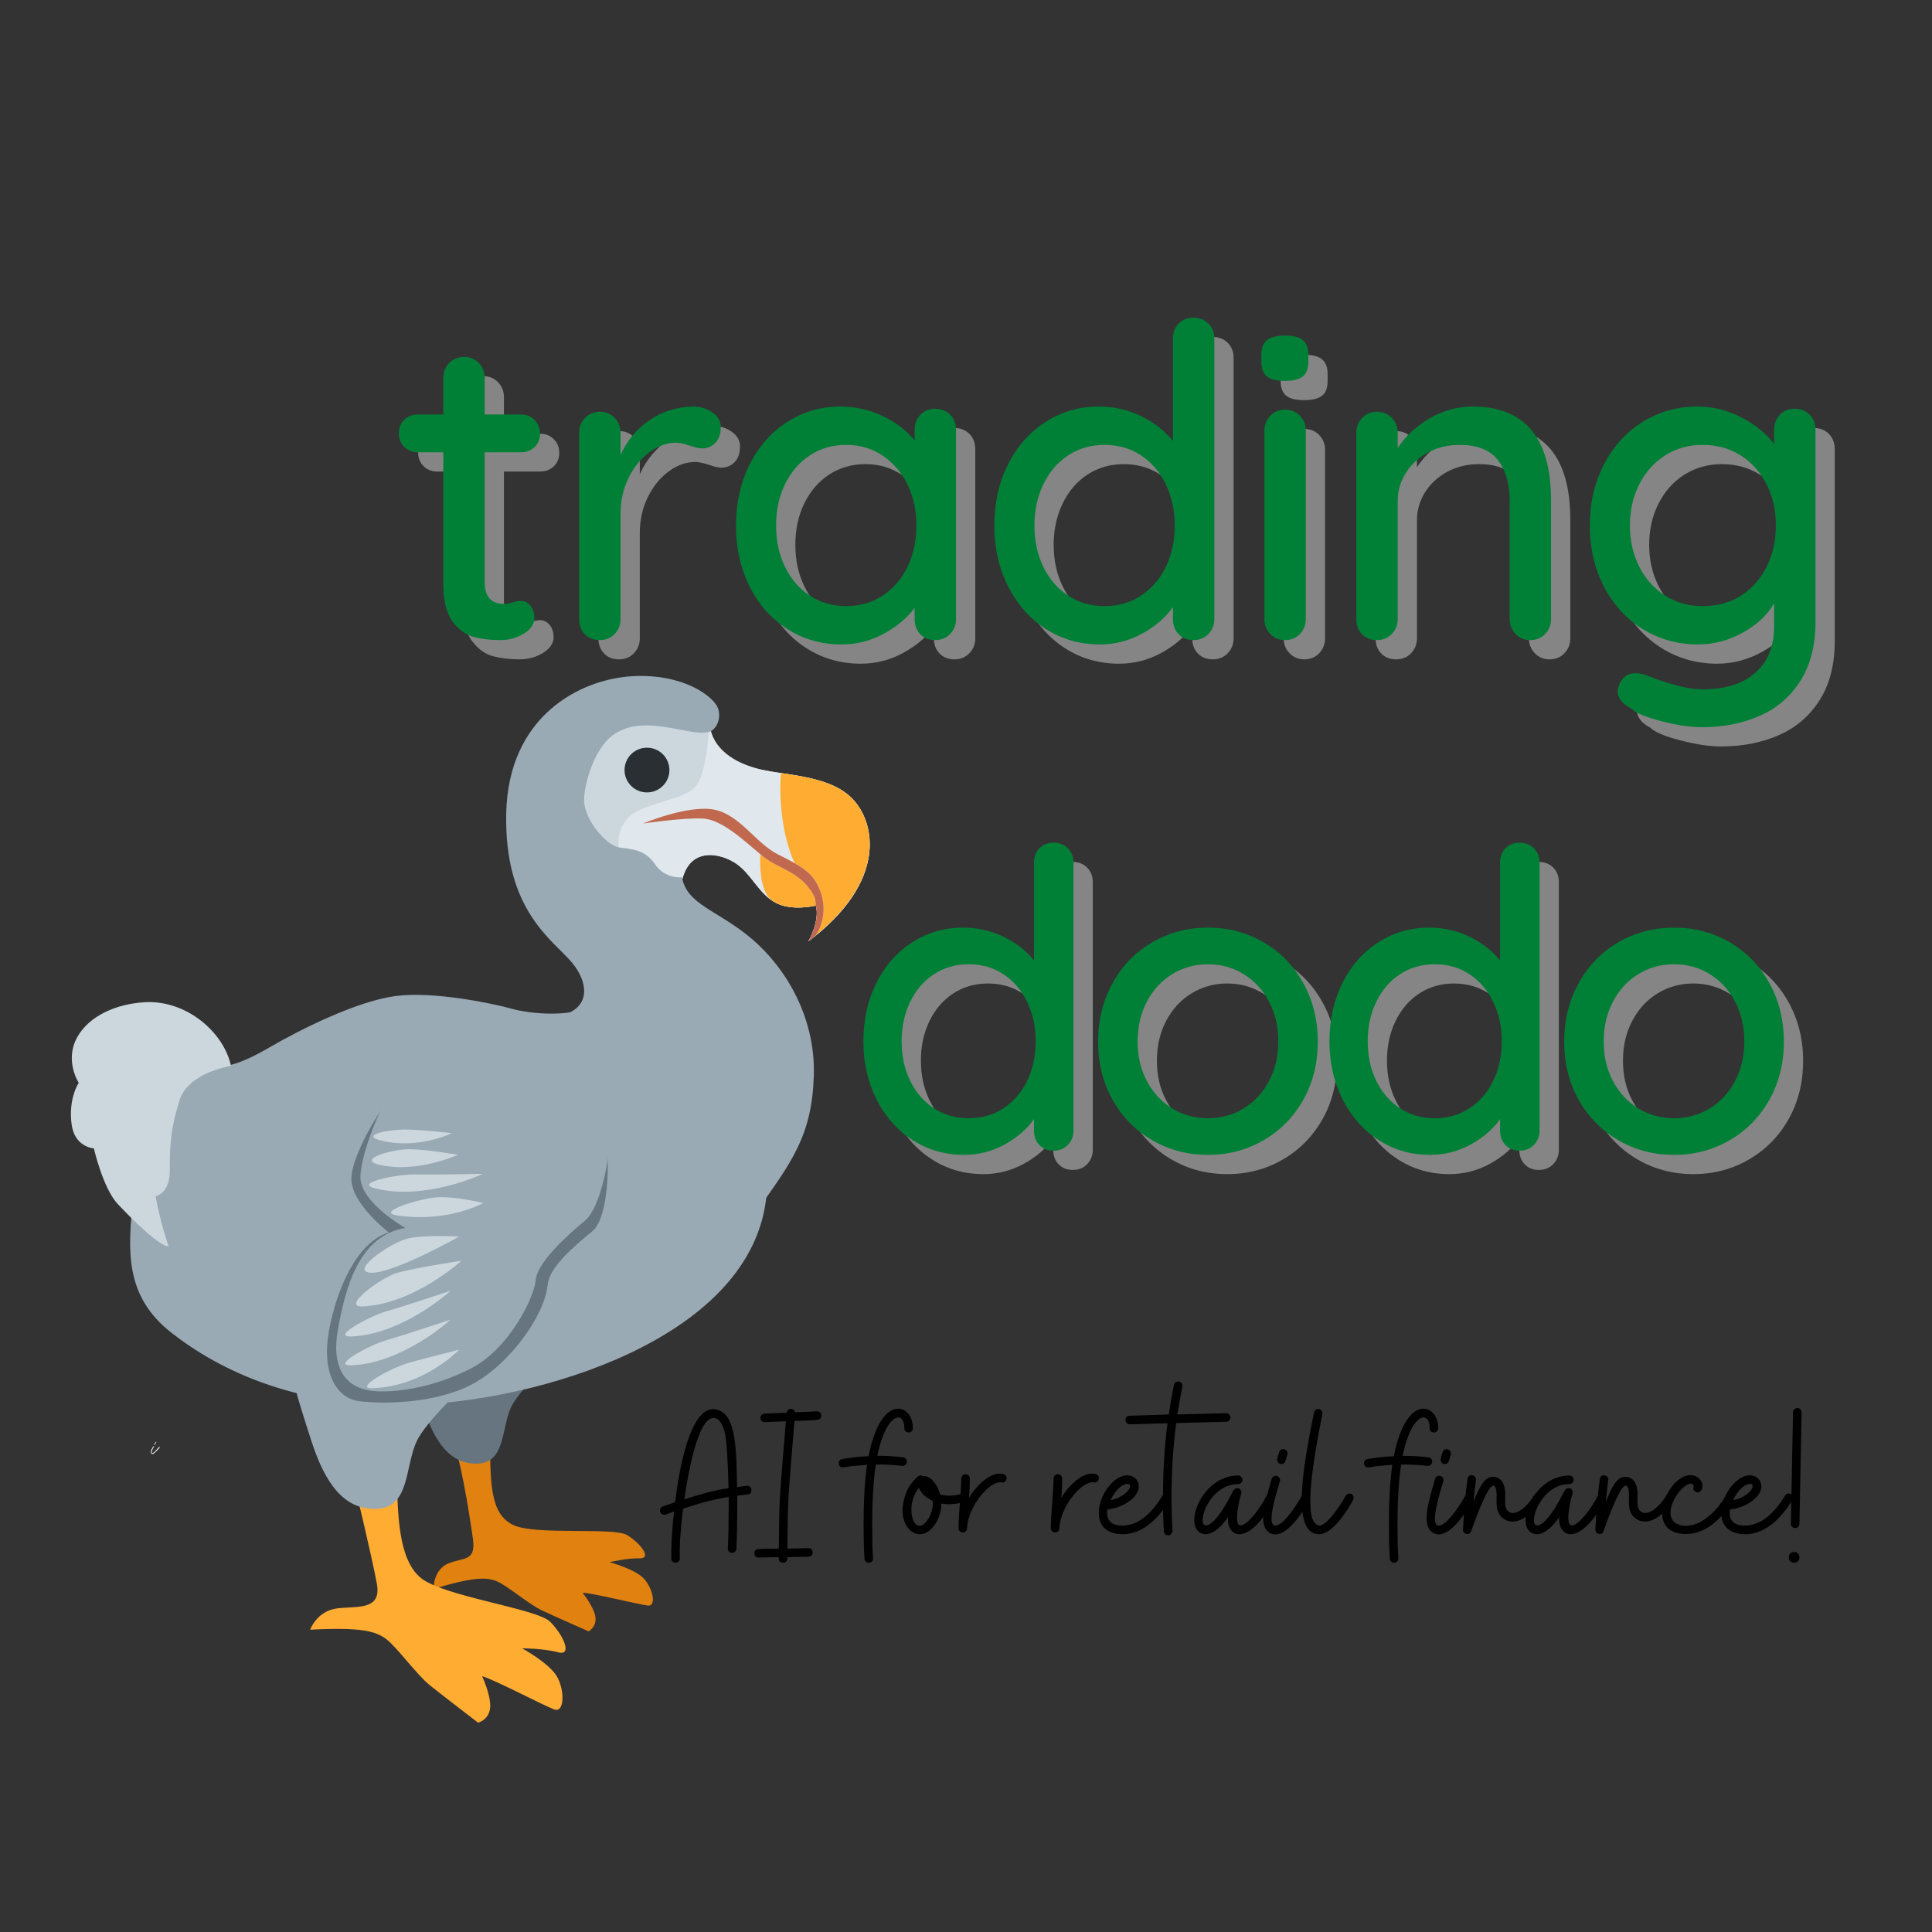 <?xml version="1.0" encoding="UTF-8"?>
<svg xmlns="http://www.w3.org/2000/svg" xmlns:xlink="http://www.w3.org/1999/xlink" width="375pt" height="375pt" viewBox="0 0 375 375" version="1.2">
<rect x="0" y="0" width="375" height="375" fill="#333333" stroke="none"/>
<defs>
<g>
<symbol overflow="visible" id="glyph1-0">
<path style="stroke:none;" d="M 3.375 -56.234 C 3.375 -58.203 4.363 -59.188 6.344 -59.188 L 43.047 -59.188 C 45.016 -59.188 46 -58.203 46 -56.234 L 46 -2.953 C 46 -0.984 45.016 0 43.047 0 L 6.344 0 C 4.363 0 3.375 -0.984 3.375 -2.953 Z M 8.031 -56.656 C 7.863 -56.656 7.75 -56.598 7.688 -56.484 C 7.633 -56.367 7.664 -56.258 7.781 -56.156 L 42.953 -5.5 C 43.066 -5.332 43.18 -5.258 43.297 -5.281 C 43.41 -5.312 43.469 -5.441 43.469 -5.672 L 43.469 -56.234 C 43.469 -56.516 43.328 -56.656 43.047 -56.656 Z M 5.922 -2.953 C 5.922 -2.672 6.062 -2.531 6.344 -2.531 L 41.266 -2.531 C 41.43 -2.531 41.539 -2.586 41.594 -2.703 C 41.656 -2.816 41.629 -2.93 41.516 -3.047 L 6.422 -53.703 C 6.305 -53.867 6.191 -53.938 6.078 -53.906 C 5.973 -53.875 5.922 -53.75 5.922 -53.531 Z M 5.922 -2.953 "/>
</symbol>
<symbol overflow="visible" id="glyph1-1">
<path style="stroke:none;" d=""/>
</symbol>
<symbol overflow="visible" id="glyph1-2">
<path style="stroke:none;" d="M 18.016 -36.453 L 18.016 -11.25 C 18.016 -8.426 19.281 -7.016 21.812 -7.016 C 22.207 -7.016 22.742 -7.113 23.422 -7.312 C 24.098 -7.508 24.633 -7.609 25.031 -7.609 C 25.758 -7.609 26.379 -7.297 26.891 -6.672 C 27.398 -6.055 27.656 -5.27 27.656 -4.312 C 27.656 -3.125 26.977 -2.109 25.625 -1.266 C 24.27 -0.422 22.75 0 21.062 0 C 19.195 0 17.488 -0.195 15.938 -0.594 C 14.383 -0.988 13.004 -1.988 11.797 -3.594 C 10.586 -5.195 9.984 -7.633 9.984 -10.906 L 9.984 -36.453 L 5.078 -36.453 C 4.004 -36.453 3.113 -36.801 2.406 -37.5 C 1.707 -38.207 1.359 -39.098 1.359 -40.172 C 1.359 -41.242 1.707 -42.113 2.406 -42.781 C 3.113 -43.457 4.004 -43.797 5.078 -43.797 L 9.984 -43.797 L 9.984 -50.906 C 9.984 -52.031 10.363 -52.988 11.125 -53.781 C 11.883 -54.57 12.852 -54.969 14.031 -54.969 C 15.164 -54.969 16.113 -54.57 16.875 -53.781 C 17.633 -52.988 18.016 -52.031 18.016 -50.906 L 18.016 -43.797 L 25.031 -43.797 C 26.102 -43.797 26.988 -43.441 27.688 -42.734 C 28.395 -42.035 28.75 -41.148 28.75 -40.078 C 28.75 -39.004 28.395 -38.129 27.688 -37.453 C 26.988 -36.785 26.102 -36.453 25.031 -36.453 Z M 18.016 -36.453 "/>
</symbol>
<symbol overflow="visible" id="glyph1-3">
<path style="stroke:none;" d="M 28.078 -45.328 C 29.535 -45.328 30.801 -44.945 31.875 -44.188 C 32.945 -43.426 33.484 -42.477 33.484 -41.344 C 33.484 -40 33.129 -38.973 32.422 -38.266 C 31.723 -37.555 30.863 -37.203 29.844 -37.203 C 29.344 -37.203 28.582 -37.375 27.562 -37.719 C 26.383 -38.113 25.457 -38.312 24.781 -38.312 C 23.031 -38.312 21.32 -37.703 19.656 -36.484 C 18 -35.273 16.645 -33.613 15.594 -31.5 C 14.551 -29.383 14.031 -27.031 14.031 -24.438 L 14.031 -4.062 C 14.031 -2.938 13.648 -1.977 12.891 -1.188 C 12.129 -0.395 11.16 0 9.984 0 C 8.797 0 7.832 -0.379 7.094 -1.141 C 6.363 -1.898 6 -2.875 6 -4.062 L 6 -40.25 C 6 -41.375 6.379 -42.332 7.141 -43.125 C 7.898 -43.914 8.848 -44.312 9.984 -44.312 C 11.16 -44.312 12.129 -43.914 12.891 -43.125 C 13.648 -42.332 14.031 -41.375 14.031 -40.25 L 14.031 -35.938 C 15.27 -38.695 17.129 -40.938 19.609 -42.656 C 22.098 -44.375 24.922 -45.266 28.078 -45.328 Z M 28.078 -45.328 "/>
</symbol>
<symbol overflow="visible" id="glyph1-4">
<path style="stroke:none;" d="M 41.938 -44.906 C 43.125 -44.906 44.098 -44.523 44.859 -43.766 C 45.617 -43.004 46 -42.004 46 -40.766 L 46 -4.062 C 46 -2.938 45.617 -1.977 44.859 -1.188 C 44.098 -0.395 43.125 0 41.938 0 C 40.758 0 39.801 -0.379 39.062 -1.141 C 38.332 -1.898 37.969 -2.875 37.969 -4.062 L 37.969 -6.25 C 36.5 -4.281 34.492 -2.602 31.953 -1.219 C 29.422 0.156 26.691 0.844 23.766 0.844 C 19.93 0.844 16.445 -0.141 13.312 -2.109 C 10.188 -4.086 7.734 -6.836 5.953 -10.359 C 4.18 -13.879 3.297 -17.836 3.297 -22.234 C 3.297 -26.629 4.18 -30.586 5.953 -34.109 C 7.734 -37.641 10.172 -40.391 13.266 -42.359 C 16.367 -44.336 19.785 -45.328 23.516 -45.328 C 26.492 -45.328 29.266 -44.707 31.828 -43.469 C 34.398 -42.227 36.445 -40.648 37.969 -38.734 L 37.969 -40.766 C 37.969 -41.941 38.332 -42.926 39.062 -43.719 C 39.801 -44.508 40.758 -44.906 41.938 -44.906 Z M 24.688 -6.594 C 27.344 -6.594 29.695 -7.27 31.75 -8.625 C 33.812 -9.977 35.422 -11.836 36.578 -14.203 C 37.734 -16.578 38.312 -19.254 38.312 -22.234 C 38.312 -25.172 37.734 -27.82 36.578 -30.188 C 35.422 -32.551 33.812 -34.426 31.75 -35.812 C 29.695 -37.195 27.344 -37.891 24.688 -37.891 C 22.039 -37.891 19.688 -37.211 17.625 -35.859 C 15.57 -34.504 13.969 -32.641 12.812 -30.266 C 11.656 -27.898 11.078 -25.223 11.078 -22.234 C 11.078 -19.254 11.656 -16.578 12.812 -14.203 C 13.969 -11.836 15.57 -9.977 17.625 -8.625 C 19.688 -7.27 22.039 -6.594 24.688 -6.594 Z M 24.688 -6.594 "/>
</symbol>
<symbol overflow="visible" id="glyph1-5">
<path style="stroke:none;" d="M 41.938 -62.578 C 43.125 -62.578 44.098 -62.195 44.859 -61.438 C 45.617 -60.676 46 -59.703 46 -58.516 L 46 -4.062 C 46 -2.938 45.617 -1.977 44.859 -1.188 C 44.098 -0.395 43.125 0 41.938 0 C 40.758 0 39.801 -0.379 39.062 -1.141 C 38.332 -1.898 37.969 -2.875 37.969 -4.062 L 37.969 -6.422 C 36.562 -4.391 34.57 -2.672 32 -1.266 C 29.438 0.141 26.691 0.844 23.766 0.844 C 19.93 0.844 16.461 -0.141 13.359 -2.109 C 10.254 -4.086 7.801 -6.836 6 -10.359 C 4.195 -13.879 3.297 -17.836 3.297 -22.234 C 3.297 -26.629 4.18 -30.586 5.953 -34.109 C 7.734 -37.641 10.172 -40.391 13.266 -42.359 C 16.367 -44.336 19.785 -45.328 23.516 -45.328 C 26.492 -45.328 29.25 -44.707 31.781 -43.469 C 34.32 -42.227 36.383 -40.617 37.969 -38.641 L 37.969 -58.516 C 37.969 -59.703 38.332 -60.676 39.062 -61.438 C 39.801 -62.195 40.758 -62.578 41.938 -62.578 Z M 24.688 -6.594 C 27.344 -6.594 29.695 -7.27 31.75 -8.625 C 33.812 -9.977 35.422 -11.836 36.578 -14.203 C 37.734 -16.578 38.312 -19.254 38.312 -22.234 C 38.312 -25.172 37.734 -27.836 36.578 -30.234 C 35.422 -32.629 33.812 -34.504 31.75 -35.859 C 29.695 -37.211 27.344 -37.891 24.688 -37.891 C 22.039 -37.891 19.688 -37.211 17.625 -35.859 C 15.57 -34.504 13.969 -32.629 12.812 -30.234 C 11.656 -27.836 11.078 -25.172 11.078 -22.234 C 11.078 -19.254 11.656 -16.578 12.812 -14.203 C 13.969 -11.836 15.57 -9.977 17.625 -8.625 C 19.688 -7.27 22.039 -6.594 24.688 -6.594 Z M 24.688 -6.594 "/>
</symbol>
<symbol overflow="visible" id="glyph1-6">
<path style="stroke:none;" d="M 13.609 -4.062 C 13.609 -2.938 13.227 -1.977 12.469 -1.188 C 11.707 -0.395 10.738 0 9.562 0 C 8.426 0 7.477 -0.395 6.719 -1.188 C 5.957 -1.977 5.578 -2.938 5.578 -4.062 L 5.578 -40.672 C 5.578 -41.797 5.957 -42.754 6.719 -43.547 C 7.477 -44.336 8.426 -44.734 9.562 -44.734 C 10.738 -44.734 11.707 -44.336 12.469 -43.547 C 13.227 -42.754 13.609 -41.797 13.609 -40.672 Z M 9.547 -50.312 C 7.91 -50.312 6.738 -50.609 6.031 -51.203 C 5.332 -51.797 4.984 -52.738 4.984 -54.031 L 4.984 -55.391 C 4.984 -56.742 5.363 -57.703 6.125 -58.266 C 6.883 -58.828 8.055 -59.109 9.641 -59.109 C 11.211 -59.109 12.348 -58.812 13.047 -58.219 C 13.754 -57.625 14.109 -56.68 14.109 -55.391 L 14.109 -54.031 C 14.109 -52.676 13.742 -51.719 13.016 -51.156 C 12.285 -50.594 11.129 -50.312 9.547 -50.312 Z M 9.547 -50.312 "/>
</symbol>
<symbol overflow="visible" id="glyph1-7">
<path style="stroke:none;" d="M 28.578 -45.328 C 38.723 -45.328 43.797 -39.238 43.797 -27.062 L 43.797 -4.062 C 43.797 -2.938 43.414 -1.977 42.656 -1.188 C 41.895 -0.395 40.926 0 39.75 0 C 38.613 0 37.664 -0.395 36.906 -1.188 C 36.145 -1.977 35.766 -2.938 35.766 -4.062 L 35.766 -26.969 C 35.766 -30.301 35.004 -32.953 33.484 -34.922 C 31.961 -36.898 29.484 -37.891 26.047 -37.891 C 23.785 -37.891 21.738 -37.395 19.906 -36.406 C 18.082 -35.414 16.645 -34.086 15.594 -32.422 C 14.551 -30.766 14.031 -28.945 14.031 -26.969 L 14.031 -4.062 C 14.031 -2.938 13.648 -1.977 12.891 -1.188 C 12.129 -0.395 11.16 0 9.984 0 C 8.797 0 7.832 -0.379 7.094 -1.141 C 6.363 -1.898 6 -2.875 6 -4.062 L 6 -40.25 C 6 -41.375 6.379 -42.332 7.141 -43.125 C 7.898 -43.914 8.848 -44.312 9.984 -44.312 C 11.16 -44.312 12.129 -43.914 12.891 -43.125 C 13.648 -42.332 14.031 -41.375 14.031 -40.25 L 14.031 -37.297 C 15.5 -39.547 17.539 -41.445 20.156 -43 C 22.781 -44.551 25.586 -45.328 28.578 -45.328 Z M 28.578 -45.328 "/>
</symbol>
<symbol overflow="visible" id="glyph1-8">
<path style="stroke:none;" d="M 43.047 -44.906 C 44.223 -44.906 45.191 -44.523 45.953 -43.766 C 46.711 -43.004 47.094 -42.004 47.094 -40.766 L 47.094 -3.547 C 47.094 1.016 46.117 4.832 44.172 7.906 C 42.234 10.977 39.598 13.242 36.266 14.703 C 32.941 16.172 29.195 16.906 25.031 16.906 C 22.77 16.906 20.129 16.508 17.109 15.719 C 14.098 14.938 12.172 14.125 11.328 13.281 C 9.578 12.375 8.703 11.242 8.703 9.891 C 8.703 9.555 8.816 9.109 9.047 8.547 C 9.672 7.129 10.711 6.422 12.172 6.422 C 12.91 6.422 13.703 6.594 14.547 6.938 C 19.055 8.688 22.578 9.562 25.109 9.562 C 29.617 9.562 33.07 8.473 35.469 6.297 C 37.863 4.129 39.062 1.156 39.062 -2.625 L 39.062 -7.188 C 37.883 -4.988 35.898 -3.098 33.109 -1.516 C 30.316 0.055 27.367 0.844 24.266 0.844 C 20.379 0.844 16.828 -0.141 13.609 -2.109 C 10.398 -4.086 7.879 -6.836 6.047 -10.359 C 4.211 -13.879 3.297 -17.836 3.297 -22.234 C 3.297 -26.629 4.211 -30.586 6.047 -34.109 C 7.879 -37.641 10.383 -40.391 13.562 -42.359 C 16.75 -44.336 20.258 -45.328 24.094 -45.328 C 27.195 -45.328 30.086 -44.617 32.766 -43.203 C 35.441 -41.797 37.539 -40.078 39.062 -38.047 L 39.062 -40.766 C 39.062 -41.941 39.426 -42.926 40.156 -43.719 C 40.895 -44.508 41.859 -44.906 43.047 -44.906 Z M 25.203 -6.594 C 27.961 -6.594 30.41 -7.254 32.547 -8.578 C 34.691 -9.91 36.367 -11.773 37.578 -14.172 C 38.797 -16.566 39.406 -19.254 39.406 -22.234 C 39.406 -25.223 38.797 -27.898 37.578 -30.266 C 36.367 -32.641 34.691 -34.504 32.547 -35.859 C 30.41 -37.211 27.961 -37.891 25.203 -37.891 C 22.492 -37.891 20.066 -37.211 17.922 -35.859 C 15.785 -34.504 14.109 -32.629 12.891 -30.234 C 11.68 -27.836 11.078 -25.172 11.078 -22.234 C 11.078 -19.305 11.68 -16.645 12.891 -14.25 C 14.109 -11.852 15.785 -9.977 17.922 -8.625 C 20.066 -7.27 22.492 -6.594 25.203 -6.594 Z M 25.203 -6.594 "/>
</symbol>
<symbol overflow="visible" id="glyph2-0">
<path style="stroke:none;" d="M 3.234 -53.719 C 3.234 -55.602 4.176 -56.547 6.062 -56.547 L 41.125 -56.547 C 43 -56.547 43.938 -55.602 43.938 -53.719 L 43.938 -2.828 C 43.938 -0.941 43 0 41.125 0 L 6.062 0 C 4.176 0 3.234 -0.941 3.234 -2.828 Z M 7.672 -54.125 C 7.516 -54.125 7.406 -54.066 7.344 -53.953 C 7.289 -53.848 7.32 -53.742 7.438 -53.641 L 41.031 -5.25 C 41.145 -5.094 41.254 -5.023 41.359 -5.047 C 41.461 -5.078 41.516 -5.195 41.516 -5.406 L 41.516 -53.719 C 41.516 -53.988 41.383 -54.125 41.125 -54.125 Z M 5.656 -2.828 C 5.656 -2.555 5.789 -2.422 6.062 -2.422 L 39.422 -2.422 C 39.578 -2.422 39.68 -2.473 39.734 -2.578 C 39.797 -2.691 39.77 -2.801 39.656 -2.906 L 6.141 -51.297 C 6.035 -51.453 5.926 -51.516 5.812 -51.484 C 5.707 -51.461 5.656 -51.348 5.656 -51.141 Z M 5.656 -2.828 "/>
</symbol>
<symbol overflow="visible" id="glyph2-1">
<path style="stroke:none;" d=""/>
</symbol>
<symbol overflow="visible" id="glyph2-2">
<path style="stroke:none;" d="M 40.062 -59.781 C 41.195 -59.781 42.125 -59.414 42.844 -58.688 C 43.57 -57.957 43.938 -57.031 43.938 -55.906 L 43.938 -3.875 C 43.938 -2.801 43.57 -1.883 42.844 -1.125 C 42.125 -0.375 41.195 0 40.062 0 C 38.938 0 38.02 -0.363 37.312 -1.094 C 36.613 -1.82 36.266 -2.75 36.266 -3.875 L 36.266 -6.141 C 34.922 -4.203 33.023 -2.555 30.578 -1.203 C 28.129 0.141 25.504 0.812 22.703 0.812 C 19.035 0.812 15.723 -0.129 12.766 -2.016 C 9.805 -3.898 7.461 -6.523 5.734 -9.891 C 4.016 -13.254 3.156 -17.039 3.156 -21.25 C 3.156 -25.445 4 -29.227 5.688 -32.594 C 7.383 -35.957 9.711 -38.582 12.672 -40.469 C 15.641 -42.352 18.898 -43.297 22.453 -43.297 C 25.305 -43.297 27.945 -42.703 30.375 -41.516 C 32.801 -40.336 34.766 -38.805 36.266 -36.922 L 36.266 -55.906 C 36.266 -57.031 36.613 -57.957 37.312 -58.688 C 38.02 -59.414 38.938 -59.781 40.062 -59.781 Z M 23.594 -6.297 C 26.125 -6.297 28.367 -6.941 30.328 -8.234 C 32.297 -9.523 33.832 -11.301 34.938 -13.562 C 36.039 -15.832 36.594 -18.395 36.594 -21.25 C 36.594 -24.051 36.039 -26.594 34.938 -28.875 C 33.832 -31.164 32.297 -32.957 30.328 -34.25 C 28.367 -35.539 26.125 -36.188 23.594 -36.188 C 21.062 -36.188 18.812 -35.539 16.844 -34.25 C 14.875 -32.957 13.336 -31.164 12.234 -28.875 C 11.129 -26.594 10.578 -24.051 10.578 -21.25 C 10.578 -18.395 11.129 -15.832 12.234 -13.562 C 13.336 -11.301 14.875 -9.523 16.844 -8.234 C 18.812 -6.941 21.062 -6.297 23.594 -6.297 Z M 23.594 -6.297 "/>
</symbol>
<symbol overflow="visible" id="glyph2-3">
<path style="stroke:none;" d="M 45.797 -21.172 C 45.797 -16.961 44.852 -13.188 42.969 -9.844 C 41.082 -6.508 38.508 -3.898 35.25 -2.016 C 32 -0.129 28.41 0.812 24.484 0.812 C 20.547 0.812 16.945 -0.129 13.688 -2.016 C 10.438 -3.898 7.867 -6.508 5.984 -9.844 C 4.098 -13.188 3.156 -16.961 3.156 -21.172 C 3.156 -25.367 4.098 -29.16 5.984 -32.547 C 7.867 -35.941 10.438 -38.582 13.688 -40.469 C 16.945 -42.352 20.547 -43.297 24.484 -43.297 C 28.41 -43.297 32 -42.352 35.25 -40.469 C 38.508 -38.582 41.082 -35.941 42.969 -32.547 C 44.852 -29.16 45.797 -25.367 45.797 -21.172 Z M 38.125 -21.172 C 38.125 -24.078 37.52 -26.672 36.312 -28.953 C 35.102 -31.242 33.457 -33.02 31.375 -34.281 C 29.301 -35.551 27.004 -36.188 24.484 -36.188 C 21.953 -36.188 19.645 -35.551 17.562 -34.281 C 15.488 -33.02 13.848 -31.242 12.641 -28.953 C 11.43 -26.672 10.828 -24.078 10.828 -21.172 C 10.828 -18.316 11.43 -15.754 12.641 -13.484 C 13.848 -11.223 15.488 -9.457 17.562 -8.188 C 19.645 -6.926 21.953 -6.297 24.484 -6.297 C 27.004 -6.297 29.301 -6.926 31.375 -8.188 C 33.457 -9.457 35.102 -11.223 36.312 -13.484 C 37.52 -15.754 38.125 -18.316 38.125 -21.172 Z M 38.125 -21.172 "/>
</symbol>
<symbol overflow="visible" id="glyph0-0">
<path style="stroke:none;" d="M 0.008 -2.258 C 0.055 -2.258 0.09 -2.27 0.137 -2.285 C 0.164 -2.297 0.18 -2.312 0.199 -2.324 C 0.219 -2.332 0.234 -2.352 0.262 -2.359 C 0.336 -2.402 1.438 -3.426 1.438 -3.57 C 1.43 -3.605 1.41 -3.66 1.363 -3.66 C 1.355 -3.66 1.336 -3.652 1.328 -3.641 C 1.301 -3.613 1.285 -3.59 1.258 -3.57 C 1.23 -3.543 1.211 -3.516 1.184 -3.488 L 0.586 -2.855 C 0.469 -2.719 0.324 -2.602 0.164 -2.504 C 0.098 -2.449 0.047 -2.414 -0.02 -2.402 L -0.055 -2.395 C -0.109 -2.395 -0.137 -2.422 -0.137 -2.484 C -0.145 -2.574 -0.137 -2.676 -0.117 -2.773 C -0.035 -3.062 0.074 -3.336 0.254 -3.578 C 0.27 -3.605 0.289 -3.641 0.316 -3.688 C 0.344 -3.715 0.289 -3.785 0.262 -3.785 C 0.234 -3.797 0.207 -3.777 0.191 -3.75 C -0.035 -3.434 -0.219 -3.109 -0.281 -2.719 C -0.289 -2.656 -0.289 -2.586 -0.281 -2.512 C -0.254 -2.359 -0.137 -2.258 0.008 -2.258 Z M 0.387 -4.031 C 0.406 -4.023 0.426 -4.031 0.441 -4.051 C 0.559 -4.195 0.652 -4.355 0.75 -4.527 C 0.758 -4.535 0.758 -4.555 0.758 -4.59 C 0.75 -4.602 0.75 -4.609 0.75 -4.617 C 0.75 -4.629 0.742 -4.629 0.73 -4.637 C 0.723 -4.645 0.715 -4.645 0.703 -4.645 C 0.688 -4.645 0.668 -4.637 0.66 -4.609 C 0.633 -4.562 0.605 -4.527 0.586 -4.484 C 0.559 -4.438 0.535 -4.402 0.508 -4.355 C 0.469 -4.293 0.426 -4.23 0.379 -4.156 L 0.352 -4.102 C 0.344 -4.074 0.363 -4.059 0.387 -4.031 Z M 0.387 -4.031 "/>
</symbol>
<symbol overflow="visible" id="glyph3-0">
<path style="stroke:none;" d="M 2.246 0 C 2.703 0 3.035 -0.375 3.035 -0.832 C 2.91 -2.953 3.16 -6.484 3.66 -10.477 C 7.359 -11.723 9.645 -12.305 12.512 -12.762 L 12.512 -11.059 C 12.512 -8.355 12.473 -5.57 12.348 -2.785 C 12.348 -2.246 12.598 -1.953 13.137 -1.914 C 13.594 -1.914 14.012 -2.246 14.012 -2.703 C 14.133 -5.406 14.176 -8.316 14.176 -11.184 L 14.176 -13.012 L 16.215 -13.262 C 16.672 -13.305 16.922 -13.594 16.922 -14.051 L 16.922 -14.176 C 16.879 -14.633 16.547 -14.926 16.09 -14.926 L 16.004 -14.926 L 14.133 -14.676 C 14.012 -22.117 13.926 -28.395 10.559 -29.602 C 10.145 -29.723 9.812 -29.809 9.52 -29.809 C 4.824 -29.809 2.785 -17.379 2.121 -11.766 C 1.414 -11.473 0.625 -11.223 -0.25 -10.934 C -0.625 -10.809 -0.832 -10.52 -0.832 -10.145 C -0.832 -10.02 -0.832 -9.938 -0.789 -9.895 C -0.664 -9.52 -0.375 -9.312 0 -9.312 L 0.125 -9.312 C 0.289 -9.312 0.582 -9.438 1.914 -9.938 C 1.453 -6.109 1.332 -2.785 1.371 -0.789 C 1.371 -0.332 1.746 0 2.203 0 Z M 3.906 -12.305 C 4.406 -15.797 6.32 -28.102 9.562 -28.102 C 10.52 -28.102 11.223 -27.148 11.684 -25.527 C 12.141 -23.902 12.348 -19.664 12.473 -14.469 C 9.48 -14.012 7.234 -13.344 3.906 -12.305 Z M 3.906 -12.305 "/>
</symbol>
<symbol overflow="visible" id="glyph4-0">
<path style="stroke:none;" d="M 6.152 -1.082 C 7.855 -1.121 9.438 -1.121 10.27 -1.164 C 10.809 -1.207 11.059 -1.496 11.059 -2.035 C 11.016 -2.496 10.727 -2.828 10.27 -2.828 L 10.184 -2.828 C 9.395 -2.785 7.816 -2.785 6.152 -2.742 C 6.32 -13.094 6.027 -9.105 7.523 -27.52 C 9.312 -27.562 10.934 -27.605 11.973 -27.73 C 12.43 -27.77 12.723 -28.062 12.723 -28.52 L 12.723 -28.602 C 12.723 -29.059 12.305 -29.391 11.848 -29.391 C 10.891 -29.266 9.27 -29.309 7.648 -29.184 C 7.523 -29.641 7.273 -29.848 6.816 -29.848 C 6.359 -29.848 6.109 -29.559 5.988 -29.102 C 4.324 -29.059 2.703 -28.977 1.703 -28.934 C 1.246 -28.895 0.914 -28.559 0.914 -28.102 L 0.914 -28.02 C 0.957 -27.562 1.289 -27.273 1.746 -27.273 L 1.789 -27.273 C 2.742 -27.312 4.242 -27.395 5.863 -27.438 C 4.363 -9.23 4.656 -13.094 4.488 -2.742 C 2.828 -2.703 1.332 -2.703 0.539 -2.66 C 0.082 -2.617 -0.25 -2.328 -0.25 -1.871 L -0.25 -1.789 C -0.207 -1.246 0.082 -0.996 0.582 -0.996 L 0.625 -0.996 C 1.414 -1.039 2.867 -1.039 4.488 -1.082 L 4.488 -0.832 C 4.449 -0.207 4.863 0 5.32 0 C 5.695 0 6.152 -0.25 6.152 -0.789 Z M 6.152 -1.082 "/>
</symbol>
<symbol overflow="visible" id="glyph4-1">
<path style="stroke:none;" d=""/>
</symbol>
<symbol overflow="visible" id="glyph4-2">
<path style="stroke:none;" d="M 1.578 0 C 2.035 0 2.371 -0.332 2.371 -0.789 L 2.371 -0.871 C 2.246 -2.535 2.203 -4.824 2.203 -7.316 C 2.203 -11.184 2.371 -15.547 2.91 -19.039 C 4.613 -19.082 6.32 -19 8.023 -18.789 C 8.523 -18.75 8.938 -19.125 8.938 -19.621 C 8.938 -20.078 8.648 -20.41 8.191 -20.453 C 6.527 -20.66 4.863 -20.746 3.199 -20.746 C 4.324 -26.109 6.07 -28.188 7.273 -28.188 C 7.98 -28.188 8.48 -27.395 8.438 -26.109 C 8.438 -25.648 8.773 -25.277 9.23 -25.277 C 9.688 -25.234 10.102 -25.609 10.102 -26.066 C 10.145 -28.227 8.898 -29.891 7.234 -29.891 C 5.238 -29.891 2.828 -27.438 1.496 -20.66 C -0.207 -20.621 -1.914 -20.41 -3.574 -20.121 C -4.031 -20.039 -4.281 -19.746 -4.281 -19.289 L -4.281 -19.164 C -4.199 -18.707 -3.906 -18.5 -3.449 -18.5 C -2.992 -18.543 -2.535 -18.625 -2.035 -18.707 C -1.164 -18.832 0 -18.875 1.207 -19 C 0.707 -15.672 0.539 -11.516 0.539 -7.523 C 0.539 -5.07 0.582 -2.742 0.707 -0.789 C 0.75 -0.332 1.082 0 1.539 0 Z M 1.578 0 "/>
</symbol>
<symbol overflow="visible" id="glyph4-3">
<path style="stroke:none;" d="M 6.609 -7.773 C 7.234 -8.898 7.609 -10.184 7.609 -11.473 C 8.066 -11.391 8.523 -11.348 9.062 -11.348 C 10.02 -11.348 11.059 -11.516 12.18 -11.805 C 12.598 -11.93 12.805 -12.223 12.805 -12.68 L 12.805 -12.848 C 12.68 -13.18 12.348 -13.469 11.973 -13.469 C 11.848 -13.469 11.891 -13.43 11.766 -13.43 C 10.809 -13.137 9.938 -13.012 9.105 -13.012 C 8.438 -13.012 7.855 -13.137 7.359 -13.262 C 7.027 -14.758 5.652 -17.004 4.074 -16.797 C 3.949 -16.879 3.781 -16.922 3.617 -16.922 C 3.41 -16.922 3.199 -16.879 3.078 -16.754 C 1.871 -15.715 0.957 -14.383 0.5 -12.762 C 0.207 -11.848 0.082 -10.977 0.082 -10.145 C 0.082 -7.316 1.664 -5.527 3.449 -5.527 C 4.574 -5.527 5.652 -6.234 6.609 -7.773 Z M 5.156 -8.648 C 4.531 -7.648 3.949 -7.152 3.41 -7.152 C 2.453 -7.152 1.789 -8.523 1.789 -10.309 C 1.789 -11.641 2.203 -13.219 3.242 -14.551 C 3.617 -13.594 4.531 -12.637 5.902 -12.016 C 5.902 -11.848 5.945 -11.684 5.945 -11.473 C 5.945 -10.434 5.613 -9.438 5.156 -8.648 Z M 5.156 -8.648 "/>
</symbol>
<symbol overflow="visible" id="glyph4-4">
<path style="stroke:none;" d="M 0.832 -5.863 C 1.289 -5.863 1.664 -6.195 1.664 -6.652 C 1.871 -11.102 6.195 -16.004 8.355 -15.59 C 8.812 -15.465 9.188 -15.758 9.312 -16.215 C 9.438 -16.672 9.145 -17.086 8.688 -17.211 C 8.398 -17.254 8.191 -17.293 8.023 -17.293 C 5.695 -17.293 3.242 -14.594 2.035 -12.598 C 2.16 -13.801 2.203 -15.051 2.203 -16.34 C 2.203 -16.797 1.828 -17.168 1.371 -17.168 C 0.914 -17.168 0.539 -16.797 0.539 -16.34 C 0.5 -13.18 0.043 -9.977 0 -6.691 C 0 -6.234 0.375 -5.902 0.832 -5.863 Z M 0.832 -5.863 "/>
</symbol>
<symbol overflow="visible" id="glyph4-5">
<path style="stroke:none;" d="M 4.363 -5.527 C 7.066 -5.527 10.395 -7.066 13.512 -12.18 C 13.594 -12.305 13.637 -12.43 13.637 -12.598 C 13.637 -12.969 13.512 -13.18 13.219 -13.305 C 13.094 -13.387 12.93 -13.43 12.805 -13.43 C 12.512 -13.43 12.266 -13.305 12.098 -13.055 C 10.641 -10.602 9.062 -8.98 7.398 -8.023 C 6.445 -7.523 5.32 -7.191 4.199 -7.191 C 2.66 -7.191 1.332 -7.855 1.332 -9.645 C 1.332 -9.852 1.371 -10.059 1.414 -10.352 C 4.199 -10.559 7.484 -12.598 7.484 -14.801 C 7.484 -16.004 6.57 -16.961 5.238 -16.961 C 4.406 -16.961 3.41 -16.586 2.371 -15.59 C 0.75 -14.051 -0.289 -11.684 -0.289 -9.645 C -0.289 -7.441 0.996 -5.527 4.363 -5.527 Z M 1.996 -12.141 C 3.117 -14.469 4.488 -15.297 5.281 -15.297 C 5.57 -15.297 5.738 -15.215 5.777 -15.008 C 5.988 -14.051 4.031 -12.473 1.996 -12.141 Z M 1.996 -12.141 "/>
</symbol>
<symbol overflow="visible" id="glyph4-6">
<path style="stroke:none;" d="M 1.664 -5.32 C 2.121 -5.32 2.453 -5.738 2.453 -6.195 C 2.328 -8.48 2.285 -10.641 2.285 -12.762 C 2.285 -17.793 2.578 -22.492 3.199 -27.105 L 12.887 -27.355 C 13.344 -27.355 13.719 -27.73 13.719 -28.188 C 13.719 -28.645 13.344 -29.02 12.848 -29.02 L 3.41 -28.77 C 3.699 -30.598 4.031 -32.387 4.363 -34.172 C 4.488 -34.672 4.117 -35.172 3.574 -35.172 C 3.16 -35.172 2.867 -34.961 2.742 -34.504 C 2.371 -32.633 2.035 -30.723 1.746 -28.77 L -5.863 -28.52 C -6.32 -28.52 -6.652 -28.227 -6.652 -27.77 L -6.652 -27.688 C -6.652 -27.23 -6.277 -26.855 -5.82 -26.855 L 1.496 -27.062 C 0.914 -22.492 0.625 -17.711 0.625 -12.762 C 0.625 -10.602 0.664 -8.438 0.789 -6.109 C 0.789 -5.652 1.164 -5.32 1.621 -5.32 Z M 1.664 -5.32 "/>
</symbol>
<symbol overflow="visible" id="glyph4-7">
<path style="stroke:none;" d="M -0.125 -5.902 C 0.25 -5.652 0.664 -5.527 1.121 -5.527 C 2.66 -5.527 4.449 -7.316 5.406 -8.855 C 5.281 -6.902 6.195 -5.527 7.648 -5.527 C 9.312 -5.527 11.723 -7.316 14.383 -12.18 C 14.426 -12.348 14.469 -12.473 14.469 -12.555 C 14.469 -12.887 14.301 -13.137 14.012 -13.305 C 13.926 -13.344 13.801 -13.387 13.637 -13.387 C 13.305 -13.387 13.055 -13.262 12.887 -12.969 C 11.559 -10.309 9.105 -7.234 7.898 -7.234 C 7.441 -7.234 7.191 -7.609 7.191 -8.73 C 7.191 -9.27 7.234 -9.938 7.398 -10.766 C 7.523 -11.641 7.691 -12.512 7.98 -13.305 C 8.191 -13.926 7.816 -14.469 7.191 -14.469 C 6.902 -14.469 6.652 -14.301 6.445 -13.969 C 5.445 -12.055 3.824 -8.898 2.121 -7.648 C 1.746 -7.359 1.453 -7.234 1.164 -7.234 C 0.707 -7.234 0.5 -7.566 0.5 -8.273 C 0.5 -10.434 2.953 -15.258 7.398 -15.258 C 7.855 -15.258 8.23 -15.633 8.23 -16.09 C 8.23 -16.547 7.855 -16.922 7.398 -16.922 C 2.203 -16.922 -1.121 -11.641 -1.121 -8.273 C -1.121 -7.234 -0.789 -6.359 -0.125 -5.902 Z M -0.125 -5.902 "/>
</symbol>
<symbol overflow="visible" id="glyph4-8">
<path style="stroke:none;" d="M 1.039 -5.82 C 1.414 -5.613 1.789 -5.488 2.16 -5.488 C 4.738 -5.488 7.484 -9.727 8.812 -12.18 C 8.855 -12.348 8.898 -12.473 8.898 -12.555 C 8.898 -12.848 8.773 -13.094 8.48 -13.305 C 8.316 -13.344 8.191 -13.387 8.105 -13.387 C 7.773 -13.387 7.523 -13.262 7.316 -12.969 C 5.613 -9.938 3.449 -7.191 2.203 -7.191 C 2.078 -7.191 1.996 -7.234 1.871 -7.273 C 1.578 -7.441 1.453 -7.855 1.453 -8.562 C 1.453 -10.684 2.742 -14.715 3.078 -15.797 C 3.199 -16.254 2.953 -16.711 2.496 -16.836 C 2.035 -16.961 1.578 -16.672 1.453 -16.215 C 0.789 -13.762 -0.168 -10.852 -0.168 -8.648 C -0.168 -7.359 0.168 -6.359 1.039 -5.82 Z M 3.367 -19.164 C 3.781 -19.164 4.031 -19.371 4.156 -19.746 L 4.531 -20.992 C 4.699 -21.617 4.199 -22.035 3.699 -22.035 C 3.367 -22.035 3.035 -21.867 2.91 -21.41 L 2.742 -20.828 L 2.578 -20.203 C 2.453 -19.707 2.742 -19.164 3.367 -19.164 Z M 3.367 -19.164 "/>
</symbol>
<symbol overflow="visible" id="glyph4-9">
<path style="stroke:none;" d="M 3.781 -5.527 C 6.359 -5.527 9.188 -9.977 10.395 -12.18 C 10.434 -12.266 10.477 -12.387 10.477 -12.598 C 10.477 -12.93 10.352 -13.18 10.059 -13.344 C 9.895 -13.387 9.77 -13.43 9.688 -13.43 C 9.355 -13.43 9.105 -13.262 8.938 -12.969 C 7.398 -10.227 5.07 -7.191 3.824 -7.191 C 3.699 -7.191 3.617 -7.234 3.492 -7.273 C 2.953 -7.609 2.078 -8.105 2.078 -11.93 C 2.078 -15.383 2.785 -20.828 4.406 -28.809 C 4.488 -29.352 4.281 -29.684 3.742 -29.809 C 3.285 -29.934 2.91 -29.602 2.785 -29.141 C 1.789 -24.113 0.414 -17.293 0.414 -12.305 C 0.414 -8.355 1.246 -5.527 3.781 -5.527 Z M 3.781 -5.527 "/>
</symbol>
<symbol overflow="visible" id="glyph4-10">
<path style="stroke:none;" d="M 0.832 -5.57 C 1.207 -5.57 1.453 -5.738 1.578 -6.109 C 3.117 -10.434 4.945 -14.965 5.902 -14.965 C 6.07 -14.965 6.195 -14.84 6.32 -14.551 C 6.445 -14.176 6.527 -13.676 6.527 -13.055 C 6.527 -11.516 6.234 -9.562 8.023 -8.438 C 8.48 -8.148 8.98 -7.98 9.602 -7.98 C 11.805 -7.98 13.926 -10.145 15.176 -12.18 C 15.258 -12.305 15.297 -12.43 15.297 -12.598 C 15.297 -12.93 15.176 -13.18 14.883 -13.305 C 14.758 -13.387 14.594 -13.43 14.426 -13.43 C 14.133 -13.43 13.887 -13.305 13.762 -13.012 C 12.969 -11.641 11.141 -9.645 9.688 -9.645 C 9.395 -9.645 9.145 -9.727 8.938 -9.852 C 7.98 -10.477 8.191 -11.723 8.191 -13.094 C 8.191 -13.801 8.148 -14.551 7.855 -15.215 C 7.484 -16.172 6.691 -16.672 5.82 -16.672 C 4.074 -16.672 3.117 -14.469 2.035 -11.848 C 2.203 -13.469 2.328 -14.84 2.496 -16.004 C 2.617 -16.461 2.246 -16.922 1.789 -16.961 C 1.332 -17.086 0.914 -16.711 0.871 -16.254 C 0.414 -13.055 0.125 -9.105 0 -6.445 C -0.043 -5.988 0.332 -5.57 0.832 -5.57 Z M 0.832 -5.57 "/>
</symbol>
<symbol overflow="visible" id="glyph4-11">
<path style="stroke:none;" d="M 4.363 -5.57 C 7.066 -5.57 10.434 -7.109 13.512 -12.18 C 13.594 -12.305 13.637 -12.43 13.637 -12.637 C 13.637 -12.93 13.512 -13.18 13.219 -13.344 C 13.137 -13.387 13.012 -13.43 12.848 -13.43 C 12.512 -13.43 12.266 -13.305 12.098 -13.055 C 9.438 -8.648 6.445 -7.152 4.324 -7.152 C 2.785 -7.152 1.746 -7.855 1.453 -8.812 C 1.371 -9.105 1.332 -9.395 1.332 -9.727 C 1.332 -12.266 3.949 -15.34 5.238 -15.34 C 5.527 -15.34 5.695 -15.215 5.82 -14.965 L 5.82 -14.84 C 5.777 -14.676 5.738 -14.551 5.738 -14.508 C 5.738 -14.176 5.902 -13.926 6.234 -13.719 C 6.402 -13.676 6.527 -13.637 6.57 -13.637 C 6.902 -13.637 7.152 -13.801 7.359 -14.176 C 7.484 -14.383 7.523 -14.633 7.523 -14.926 C 7.523 -16.047 6.445 -17.004 5.238 -17.004 C 2.453 -17.004 -0.289 -12.93 -0.289 -9.602 C -0.289 -7.398 0.957 -5.57 4.363 -5.57 Z M 4.363 -5.57 "/>
</symbol>
<symbol overflow="visible" id="glyph4-12">
<path style="stroke:none;" d="M 2.496 -6.734 C 2.953 -6.734 3.324 -7.066 3.324 -7.523 L 3.742 -29.141 C 3.742 -29.641 3.41 -30.016 2.953 -30.016 C 2.496 -30.016 2.078 -29.641 2.078 -29.184 L 1.664 -7.566 C 1.664 -7.109 1.996 -6.734 2.453 -6.734 Z M 2.285 0 C 2.91 0 3.324 -0.414 3.324 -1.039 C 3.324 -1.664 2.91 -2.078 2.285 -2.078 C 1.664 -2.078 1.246 -1.664 1.246 -1.039 C 1.246 -0.414 1.664 0 2.285 0 Z M 2.285 -0.996 L 2.246 -1.039 L 2.285 -1.082 L 2.328 -1.039 Z M 2.285 -0.996 "/>
</symbol>
</g>
<clipPath id="clip1">
  <path d="M 60 281 L 110 281 L 110 334.641 L 60 334.641 Z M 60 281 "/>
</clipPath>
</defs>
<g id="surface1">
<path style=" stroke:none;fill-rule:nonzero;fill:rgb(87.839%,50.589%,6.27%);fill-opacity:1;" d="M 95.137 279.719 C 95.137 288.484 95.32 293.93 99.613 295.996 C 103.906 298.062 119.094 296.371 121.715 297.957 C 124.328 299.543 126.621 302.539 124.152 302.473 C 121.688 302.402 118.324 303.223 118.324 303.223 C 118.324 303.223 123.09 304.508 124.867 306.297 C 126.645 308.086 127.562 311.855 125.727 311.637 C 123.895 311.418 114.871 309.168 113.082 309.156 C 113.082 309.156 115.324 311.945 115.574 313.879 C 115.824 315.816 114.246 316.645 114.246 316.645 C 114.246 316.645 107.75 313.777 105.238 312.609 C 102.723 311.441 98.492 307.805 96.5 306.957 C 94.508 306.105 92.039 306.043 84.152 308.398 C 84.152 308.398 84.059 304.605 87.113 303.426 C 90.168 302.238 92.43 303.09 91.773 298.523 C 90.996 293.109 89.242 282.125 87.633 279.184 C 86.016 276.262 95.137 273.242 95.137 279.719 Z M 95.137 279.719 "/>
<path style=" stroke:none;fill-rule:nonzero;fill:rgb(39.999%,45.879%,49.799%);fill-opacity:1;" d="M 117.852 254.961 C 110.285 260.762 101.176 268.984 99.23 273.086 C 97.277 277.184 98.152 283.871 92.738 284.086 C 87.324 284.301 84.293 279.77 82.125 273.086 C 79.957 266.395 76.277 255.609 78.441 248.926 C 80.609 242.242 110.273 244.609 114.82 246.555 C 119.367 248.484 123.484 250.645 117.852 254.961 Z M 117.852 254.961 "/>
<path style=" stroke:none;fill-rule:nonzero;fill:rgb(79.999%,83.919%,86.67%);fill-opacity:1;" d="M 137.703 139.855 C 137.703 144.492 141.484 147.68 146.719 149.125 C 151.953 150.574 160.676 150.285 165.328 154.918 C 169.98 159.555 172.305 171.141 156.895 182.73 C 156.895 182.73 159.223 178.676 158.348 175.773 C 158.348 175.773 153.695 176.934 150.496 175.195 C 147.293 173.461 145.844 169.691 142.934 167.66 C 140.023 165.637 133.336 163.895 132.176 172.008 C 131.012 180.121 119.477 169.582 117.828 167.18 C 115.309 163.512 108.426 152.406 111.043 149.219 C 113.664 146.031 118.414 143.617 120.738 140.723 C 123.066 137.824 137.703 139.855 137.703 139.855 Z M 137.703 139.855 "/>
<path style=" stroke:none;fill-rule:nonzero;fill:rgb(88.239%,90.979%,92.94%);fill-opacity:1;" d="M 137.703 139.855 C 137.703 144.492 141.484 147.68 146.719 149.125 C 151.953 150.574 160.676 150.285 165.328 154.918 C 169.98 159.555 172.305 171.141 156.895 182.73 C 156.895 182.73 159.223 178.676 158.348 175.773 C 158.348 175.773 153.695 176.934 150.496 175.195 C 147.293 173.461 145.844 169.691 142.934 167.66 C 140.023 165.637 133.336 163.895 132.176 172.008 C 131.012 180.121 120.836 171.43 120.543 168.531 C 120.25 165.629 119.09 162.16 121.703 158.969 C 124.316 155.781 132.75 155.492 135.078 152.598 C 137.414 149.707 137.703 139.855 137.703 139.855 Z M 137.703 139.855 "/>
<path style=" stroke:none;fill-rule:nonzero;fill:rgb(100%,67.45%,20%);fill-opacity:1;" d="M 159.312 173.234 C 158.34 170.34 156.652 168.898 154.234 167.535 C 151.883 162.406 151.133 155.371 151.586 150.051 C 156.379 150.777 161.93 151.539 165.328 154.918 C 169.82 159.391 172.09 170.352 158.375 181.531 C 159.996 178.945 160.254 176.047 159.312 173.234 Z M 159.312 173.234 "/>
<path style=" stroke:none;fill-rule:nonzero;fill:rgb(100%,67.45%,20%);fill-opacity:1;" d="M 147.574 165.797 L 148.078 166.223 C 151.176 168.727 155.438 169.18 157.953 173.812 C 158.242 174.352 158.324 175.047 158.324 175.781 C 158.219 175.805 153.652 176.914 150.488 175.195 C 150.012 174.938 149.629 174.566 149.223 174.223 C 147.516 172.117 147.457 168.016 147.574 165.797 Z M 147.574 165.797 "/>
<path style=" stroke:none;fill-rule:nonzero;fill:rgb(75.69%,41.179%,30.98%);fill-opacity:1;" d="M 138.574 157.141 C 143.613 158.109 146.719 163.703 150.984 165.832 C 152.203 166.441 153.266 166.984 154.234 167.535 C 156.652 168.898 158.34 170.34 159.312 173.234 C 160.254 176.047 159.996 178.945 158.375 181.531 C 157.887 181.934 157.426 182.332 156.895 182.73 C 156.895 182.73 159.219 178.676 158.348 175.781 L 158.328 175.785 C 158.328 175.051 158.25 174.355 157.957 173.82 C 155.438 169.18 151.176 168.727 148.074 166.215 L 147.574 165.797 C 144.484 163.23 140.121 159.062 136.445 158.879 C 132.57 158.688 124.809 159.844 124.809 159.844 C 124.809 159.844 133.535 156.176 138.574 157.141 Z M 138.574 157.141 "/>
<path style=" stroke:none;fill-rule:nonzero;fill:rgb(59.999%,66.669%,70.979%);fill-opacity:1;" d="M 137.605 142.074 C 139.086 141.645 140.074 139.371 139.348 137.438 C 138.523 135.238 132.758 130.68 122.68 131.258 C 112.602 131.836 98.637 138.98 98.254 157.91 C 97.867 176.84 107.367 182.441 111.051 186.879 C 114.734 191.324 114.734 197.117 106.008 197.504 C 97.285 197.891 107.172 218.367 113.953 226.668 C 120.738 234.973 139.156 245.789 146.523 235.551 C 153.887 225.316 157.57 220.293 157.957 208.898 C 158.348 197.504 152.527 187.848 145.941 182.246 C 139.355 176.645 133.344 175.676 132.371 170.273 C 132.371 170.273 129.078 170.66 127.141 167.762 C 125.199 164.859 122.68 164.859 120.156 164.48 C 117.637 164.098 113.176 158.879 113.375 155.016 C 113.566 151.227 115.582 145.492 118.508 143.043 C 124.52 138.023 133.867 143.156 137.605 142.074 Z M 137.605 142.074 "/>
<path style=" stroke:none;fill-rule:nonzero;fill:rgb(16.08%,18.43%,20%);fill-opacity:1;" d="M 121.223 149.469 C 121.223 149.754 121.25 150.035 121.305 150.316 C 121.359 150.594 121.441 150.867 121.551 151.129 C 121.66 151.391 121.797 151.641 121.953 151.879 C 122.113 152.117 122.293 152.336 122.496 152.535 C 122.699 152.738 122.918 152.918 123.156 153.078 C 123.395 153.234 123.645 153.367 123.91 153.477 C 124.176 153.586 124.445 153.668 124.727 153.727 C 125.008 153.781 125.293 153.809 125.578 153.809 C 125.863 153.809 126.145 153.781 126.426 153.727 C 126.707 153.668 126.98 153.586 127.246 153.477 C 127.508 153.367 127.758 153.234 127.996 153.078 C 128.234 152.918 128.457 152.738 128.656 152.535 C 128.859 152.336 129.039 152.117 129.199 151.879 C 129.359 151.641 129.492 151.391 129.602 151.129 C 129.711 150.867 129.793 150.594 129.848 150.316 C 129.906 150.035 129.934 149.754 129.934 149.469 C 129.934 149.184 129.906 148.902 129.848 148.621 C 129.793 148.34 129.711 148.07 129.602 147.809 C 129.492 147.543 129.359 147.293 129.199 147.059 C 129.039 146.82 128.859 146.602 128.656 146.398 C 128.457 146.199 128.234 146.016 127.996 145.859 C 127.758 145.699 127.508 145.566 127.246 145.457 C 126.98 145.348 126.707 145.266 126.426 145.211 C 126.145 145.156 125.863 145.129 125.578 145.129 C 125.293 145.129 125.008 145.156 124.727 145.211 C 124.445 145.266 124.176 145.348 123.91 145.457 C 123.645 145.566 123.395 145.699 123.156 145.859 C 122.918 146.016 122.699 146.199 122.496 146.398 C 122.293 146.602 122.113 146.82 121.953 147.059 C 121.797 147.293 121.66 147.543 121.551 147.809 C 121.441 148.07 121.359 148.34 121.305 148.621 C 121.25 148.902 121.223 149.184 121.223 149.469 Z M 121.223 149.469 "/>
<path style=" stroke:none;fill-rule:nonzero;fill:rgb(59.999%,66.669%,70.979%);fill-opacity:1;" d="M 114.535 195.312 C 110.656 197.477 102.855 196.797 99.375 195.809 C 95.898 194.82 84.215 192.344 76.766 193.332 C 69.312 194.32 58.375 199.766 52.418 203.234 C 46.449 206.699 42.227 208.188 38.5 205.957 C 34.77 203.73 26.82 222.793 25.824 232.695 C 24.832 242.594 24.09 251.508 33.277 258.688 C 42.473 265.871 58.289 273.988 82.723 272.555 C 107.617 271.09 147.469 258.48 148.875 230.691 C 150.5 198.535 146.086 205.219 137.391 198.535 C 128.695 191.852 120.746 191.844 114.535 195.312 Z M 114.535 195.312 "/>
<g clip-path="url(#clip1)" clip-rule="nonzero">
<path style=" stroke:none;fill-rule:nonzero;fill:rgb(100%,67.45%,20%);fill-opacity:1;" d="M 77.02 287.195 C 77.246 293.895 77.281 302.664 81.68 306.273 C 86.074 309.883 104.191 312.203 106.781 314.781 C 109.371 317.359 111.18 321.48 108.332 320.711 C 105.484 319.941 101.344 319.938 101.344 319.938 C 101.344 319.938 106.52 322.77 108.07 325.352 C 109.621 327.934 109.621 332.574 107.555 331.797 C 105.484 331.023 95.648 325.867 93.578 325.352 C 93.578 325.352 95.391 329.219 95.129 331.539 C 94.867 333.859 92.801 334.375 92.801 334.375 C 92.801 334.375 86.074 329.219 83.484 327.152 C 80.895 325.086 77.016 319.676 74.945 318.129 C 72.879 316.586 70.027 315.809 60.195 316.324 C 60.195 316.324 61.488 312.715 65.367 312.199 C 69.25 311.684 74.168 312.715 73.133 307.297 C 72.102 301.883 68.992 288.734 67.961 284.867 C 66.926 281.008 76.758 279.457 77.02 287.195 Z M 77.02 287.195 "/>
</g>
<path style=" stroke:none;fill-rule:nonzero;fill:rgb(59.999%,66.669%,70.979%);fill-opacity:1;" d="M 103.156 258.059 C 94.113 264.988 83.23 274.816 80.898 279.719 C 78.57 284.617 79.605 292.609 73.133 292.863 C 66.664 293.125 63.039 287.711 60.453 279.719 C 57.863 271.727 53.469 258.832 56.059 250.84 C 58.648 242.852 94.098 245.684 99.531 248.004 C 104.969 250.328 109.883 252.902 103.156 258.059 Z M 103.156 258.059 "/>
<path style=" stroke:none;fill-rule:nonzero;fill:rgb(39.999%,45.879%,49.799%);fill-opacity:1;" d="M 116.766 217.203 C 118.652 221.902 118.508 236.031 115.023 238.934 C 111.531 241.832 106.629 245.887 106.301 249.359 C 105.719 255.441 98.738 265 91.473 268.77 C 84.199 272.535 74.023 272.535 69.66 271.957 C 65.301 271.379 62.391 266.453 63.848 258.34 C 65.301 250.227 69.371 240.957 75.48 239.223 C 75.48 239.223 68.207 233.719 68.207 228.793 C 68.207 223.867 75.191 212.277 79.547 208.805 C 83.91 205.328 112.695 207.062 116.766 217.203 Z M 116.766 217.203 "/>
<path style=" stroke:none;fill-rule:nonzero;fill:rgb(59.999%,66.669%,70.979%);fill-opacity:1;" d="M 117.707 215.508 C 119.594 220.207 117.055 234.008 113.57 236.902 C 110.082 239.801 104.266 245.016 103.977 248.492 C 103.688 251.969 98.742 261.82 91.473 265.586 C 84.199 269.352 76.352 270.512 71.988 269.934 C 67.629 269.352 64.137 266.164 65.594 258.051 C 67.047 249.938 69.668 239.801 78.68 238.352 C 78.68 238.352 69.957 233.43 69.957 228.504 C 69.957 223.578 75.145 210.582 79.508 207.105 C 83.863 203.625 113.637 205.367 117.707 215.508 Z M 117.707 215.508 "/>
<path style=" stroke:none;fill-rule:nonzero;fill:rgb(79.999%,83.919%,86.67%);fill-opacity:1;" d="M 44.832 206.891 C 43.496 200.469 36.25 194.004 27.969 194.535 C 22.621 194.879 17.27 197.117 14.941 201.41 C 12.496 205.926 15.285 210.176 15.285 210.176 C 15.285 210.176 13.215 213.188 13.902 218.254 C 14.512 222.719 18.219 222.898 18.219 222.898 C 18.219 222.898 19.988 230.668 22.875 233.723 C 31.156 242.492 32.707 241.891 32.707 241.891 C 32.707 241.891 30.984 236.82 30.207 232.18 C 30.207 232.18 32.965 231.75 32.965 227.109 C 32.965 222.469 33.059 219.188 34.863 213.527 C 36.594 208.117 44.832 206.891 44.832 206.891 Z M 89.105 240.031 C 89.105 240.031 82.074 239.562 78.793 240.5 C 75.512 241.434 67.773 246.809 71.996 247.039 C 76.219 247.27 89.105 240.031 89.105 240.031 Z M 89.578 244.703 C 89.578 244.703 80.434 246.102 77.152 247.039 C 73.871 247.973 66.137 253.773 70.359 253.578 C 80.434 253.109 89.578 244.703 89.578 244.703 Z M 87.469 250.539 C 87.469 250.539 78.328 253.578 75.047 254.512 C 71.762 255.441 64.027 259.609 68.25 259.41 C 78.328 258.941 87.469 250.539 87.469 250.539 Z M 87.469 256.141 C 87.469 256.141 78.328 259.18 75.047 260.113 C 71.762 261.043 64.027 265.211 68.25 265.012 C 78.328 264.551 87.469 256.141 87.469 256.141 Z M 93.723 227.844 C 93.723 227.844 84.09 228.035 80.68 227.961 C 77.27 227.879 68.637 229.57 72.727 230.633 C 82.484 233.168 93.723 227.844 93.723 227.844 Z M 88.875 224.152 C 88.875 224.152 83.148 223.133 79.738 223.059 C 76.328 222.977 69.312 224.973 73.406 226.023 C 80.672 227.887 88.875 224.152 88.875 224.152 Z M 87.703 219.945 C 87.703 219.945 82.438 219.328 79.031 219.246 C 75.621 219.164 69.781 220.293 73.871 221.348 C 81.137 223.215 87.703 219.945 87.703 219.945 Z M 89.105 261.98 C 89.105 261.98 82.543 263.613 79.262 264.551 C 75.98 265.48 68.242 269.648 72.465 269.453 C 82.551 268.988 89.105 261.98 89.105 261.98 Z M 93.801 233.492 C 93.801 233.492 88.066 232.121 84.668 232.406 C 81.266 232.688 72.867 235.285 77.051 235.906 C 87.027 237.387 93.801 233.492 93.801 233.492 Z M 93.801 233.492 "/>
<g style="fill:rgb(100%,100%,100%);fill-opacity:1;">
  <use xlink:href="#glyph0-0" x="29.573" y="284.495"/>
</g>
<g style="fill:rgb(100%,100%,100%);fill-opacity:0.4;">
  <use xlink:href="#glyph1-1" x="58.162" y="127.98"/>
</g>
<g style="fill:rgb(0%,50.2%,21.57%);fill-opacity:1;">
  <use xlink:href="#glyph1-1" x="54.424" y="124.242"/>
</g>
<g style="fill:rgb(100%,100%,100%);fill-opacity:0.4;">
  <use xlink:href="#glyph1-2" x="79.799" y="127.98"/>
</g>
<g style="fill:rgb(100%,100%,100%);fill-opacity:0.4;">
  <use xlink:href="#glyph1-3" x="110.154" y="127.98"/>
</g>
<g style="fill:rgb(100%,100%,100%);fill-opacity:0.4;">
  <use xlink:href="#glyph1-4" x="143.3" y="127.98"/>
</g>
<g style="fill:rgb(100%,100%,100%);fill-opacity:0.4;">
  <use xlink:href="#glyph1-5" x="193.441" y="127.98"/>
</g>
<g style="fill:rgb(100%,100%,100%);fill-opacity:0.4;">
  <use xlink:href="#glyph1-6" x="243.582" y="127.98"/>
</g>
<g style="fill:rgb(100%,100%,100%);fill-opacity:0.4;">
  <use xlink:href="#glyph1-7" x="261" y="127.98"/>
</g>
<g style="fill:rgb(100%,100%,100%);fill-opacity:0.4;">
  <use xlink:href="#glyph1-8" x="309.027" y="127.98"/>
</g>
<g style="fill:rgb(0%,50.2%,21.57%);fill-opacity:1;">
  <use xlink:href="#glyph1-2" x="76.062" y="124.242"/>
</g>
<g style="fill:rgb(0%,50.2%,21.57%);fill-opacity:1;">
  <use xlink:href="#glyph1-3" x="106.417" y="124.242"/>
</g>
<g style="fill:rgb(0%,50.2%,21.57%);fill-opacity:1;">
  <use xlink:href="#glyph1-4" x="139.562" y="124.242"/>
</g>
<g style="fill:rgb(0%,50.2%,21.57%);fill-opacity:1;">
  <use xlink:href="#glyph1-5" x="189.704" y="124.242"/>
</g>
<g style="fill:rgb(0%,50.2%,21.57%);fill-opacity:1;">
  <use xlink:href="#glyph1-6" x="239.845" y="124.242"/>
</g>
<g style="fill:rgb(0%,50.2%,21.57%);fill-opacity:1;">
  <use xlink:href="#glyph1-7" x="257.263" y="124.242"/>
</g>
<g style="fill:rgb(0%,50.2%,21.57%);fill-opacity:1;">
  <use xlink:href="#glyph1-8" x="305.29" y="124.242"/>
</g>
<g style="fill:rgb(100%,100%,100%);fill-opacity:0.4;">
  <use xlink:href="#glyph2-1" x="58.162" y="227.085"/>
</g>
<g style="fill:rgb(100%,100%,100%);fill-opacity:0.4;">
  <use xlink:href="#glyph2-1" x="76.496" y="227.085"/>
</g>
<g style="fill:rgb(100%,100%,100%);fill-opacity:0.4;">
  <use xlink:href="#glyph2-1" x="94.831" y="227.085"/>
</g>
<g style="fill:rgb(100%,100%,100%);fill-opacity:0.4;">
  <use xlink:href="#glyph2-1" x="113.166" y="227.085"/>
</g>
<g style="fill:rgb(100%,100%,100%);fill-opacity:0.4;">
  <use xlink:href="#glyph2-1" x="131.501" y="227.085"/>
</g>
<g style="fill:rgb(100%,100%,100%);fill-opacity:0.4;">
  <use xlink:href="#glyph2-1" x="149.836" y="227.085"/>
</g>
<g style="fill:rgb(0%,50.2%,21.57%);fill-opacity:1;">
  <use xlink:href="#glyph2-1" x="54.424" y="223.348"/>
</g>
<g style="fill:rgb(0%,50.2%,21.57%);fill-opacity:1;">
  <use xlink:href="#glyph2-1" x="72.759" y="223.348"/>
</g>
<g style="fill:rgb(0%,50.2%,21.57%);fill-opacity:1;">
  <use xlink:href="#glyph2-1" x="91.094" y="223.348"/>
</g>
<g style="fill:rgb(0%,50.2%,21.57%);fill-opacity:1;">
  <use xlink:href="#glyph2-1" x="109.429" y="223.348"/>
</g>
<g style="fill:rgb(0%,50.2%,21.57%);fill-opacity:1;">
  <use xlink:href="#glyph2-1" x="127.764" y="223.348"/>
</g>
<g style="fill:rgb(0%,50.2%,21.57%);fill-opacity:1;">
  <use xlink:href="#glyph2-1" x="146.099" y="223.348"/>
</g>
<g style="fill:rgb(100%,100%,100%);fill-opacity:0.4;">
  <use xlink:href="#glyph2-2" x="168.169" y="227.085"/>
</g>
<g style="fill:rgb(100%,100%,100%);fill-opacity:0.4;">
  <use xlink:href="#glyph2-3" x="213.724" y="227.085"/>
</g>
<g style="fill:rgb(100%,100%,100%);fill-opacity:0.4;">
  <use xlink:href="#glyph2-2" x="258.633" y="227.085"/>
</g>
<g style="fill:rgb(100%,100%,100%);fill-opacity:0.4;">
  <use xlink:href="#glyph2-3" x="304.188" y="227.085"/>
</g>
<g style="fill:rgb(0%,50.2%,21.57%);fill-opacity:1;">
  <use xlink:href="#glyph2-2" x="164.431" y="223.348"/>
</g>
<g style="fill:rgb(0%,50.2%,21.57%);fill-opacity:1;">
  <use xlink:href="#glyph2-3" x="209.986" y="223.348"/>
</g>
<g style="fill:rgb(0%,50.2%,21.57%);fill-opacity:1;">
  <use xlink:href="#glyph2-2" x="254.895" y="223.348"/>
</g>
<g style="fill:rgb(0%,50.2%,21.57%);fill-opacity:1;">
  <use xlink:href="#glyph2-3" x="300.451" y="223.348"/>
</g>
<g style="fill:rgb(0%,0%,0%);fill-opacity:1;">
  <use xlink:href="#glyph3-0" x="128.928" y="303.318"/>
</g>
<g style="fill:rgb(0%,0%,0%);fill-opacity:1;">
  <use xlink:href="#glyph4-0" x="146.677" y="303.318"/>
</g>
<g style="fill:rgb(0%,0%,0%);fill-opacity:1;">
  <use xlink:href="#glyph4-1" x="158.772" y="303.318"/>
</g>
<g style="fill:rgb(0%,0%,0%);fill-opacity:1;">
  <use xlink:href="#glyph4-2" x="167.086" y="303.318"/>
</g>
<g style="fill:rgb(0%,0%,0%);fill-opacity:1;">
  <use xlink:href="#glyph4-3" x="175.108" y="303.318"/>
</g>
<g style="fill:rgb(0%,0%,0%);fill-opacity:1;">
  <use xlink:href="#glyph4-4" x="186.04" y="303.318"/>
</g>
<g style="fill:rgb(0%,0%,0%);fill-opacity:1;">
  <use xlink:href="#glyph4-1" x="195.642" y="303.318"/>
</g>
<g style="fill:rgb(0%,0%,0%);fill-opacity:1;">
  <use xlink:href="#glyph4-4" x="203.955" y="303.318"/>
</g>
<g style="fill:rgb(0%,0%,0%);fill-opacity:1;">
  <use xlink:href="#glyph4-5" x="213.557" y="303.318"/>
</g>
<g style="fill:rgb(0%,0%,0%);fill-opacity:1;">
  <use xlink:href="#glyph4-6" x="225.112" y="303.318"/>
</g>
<g style="fill:rgb(0%,0%,0%);fill-opacity:1;">
  <use xlink:href="#glyph4-7" x="232.927" y="303.318"/>
</g>
<g style="fill:rgb(0%,0%,0%);fill-opacity:1;">
  <use xlink:href="#glyph4-8" x="245.355" y="303.318"/>
</g>
<g style="fill:rgb(0%,0%,0%);fill-opacity:1;">
  <use xlink:href="#glyph4-9" x="252.255" y="303.318"/>
</g>
<g style="fill:rgb(0%,0%,0%);fill-opacity:1;">
  <use xlink:href="#glyph4-1" x="260.735" y="303.318"/>
</g>
<g style="fill:rgb(0%,0%,0%);fill-opacity:1;">
  <use xlink:href="#glyph4-2" x="269.048" y="303.318"/>
</g>
<g style="fill:rgb(0%,0%,0%);fill-opacity:1;">
  <use xlink:href="#glyph4-8" x="277.07" y="303.318"/>
</g>
<g style="fill:rgb(0%,0%,0%);fill-opacity:1;">
  <use xlink:href="#glyph4-10" x="283.97" y="303.318"/>
</g>
<g style="fill:rgb(0%,0%,0%);fill-opacity:1;">
  <use xlink:href="#glyph4-7" x="297.23" y="303.318"/>
</g>
<g style="fill:rgb(0%,0%,0%);fill-opacity:1;">
  <use xlink:href="#glyph4-10" x="309.658" y="303.318"/>
</g>
<g style="fill:rgb(0%,0%,0%);fill-opacity:1;">
  <use xlink:href="#glyph4-11" x="322.918" y="303.318"/>
</g>
<g style="fill:rgb(0%,0%,0%);fill-opacity:1;">
  <use xlink:href="#glyph4-5" x="334.39" y="303.318"/>
</g>
<g style="fill:rgb(0%,0%,0%);fill-opacity:1;">
  <use xlink:href="#glyph4-12" x="345.946" y="303.318"/>
</g>
</g>
</svg>
